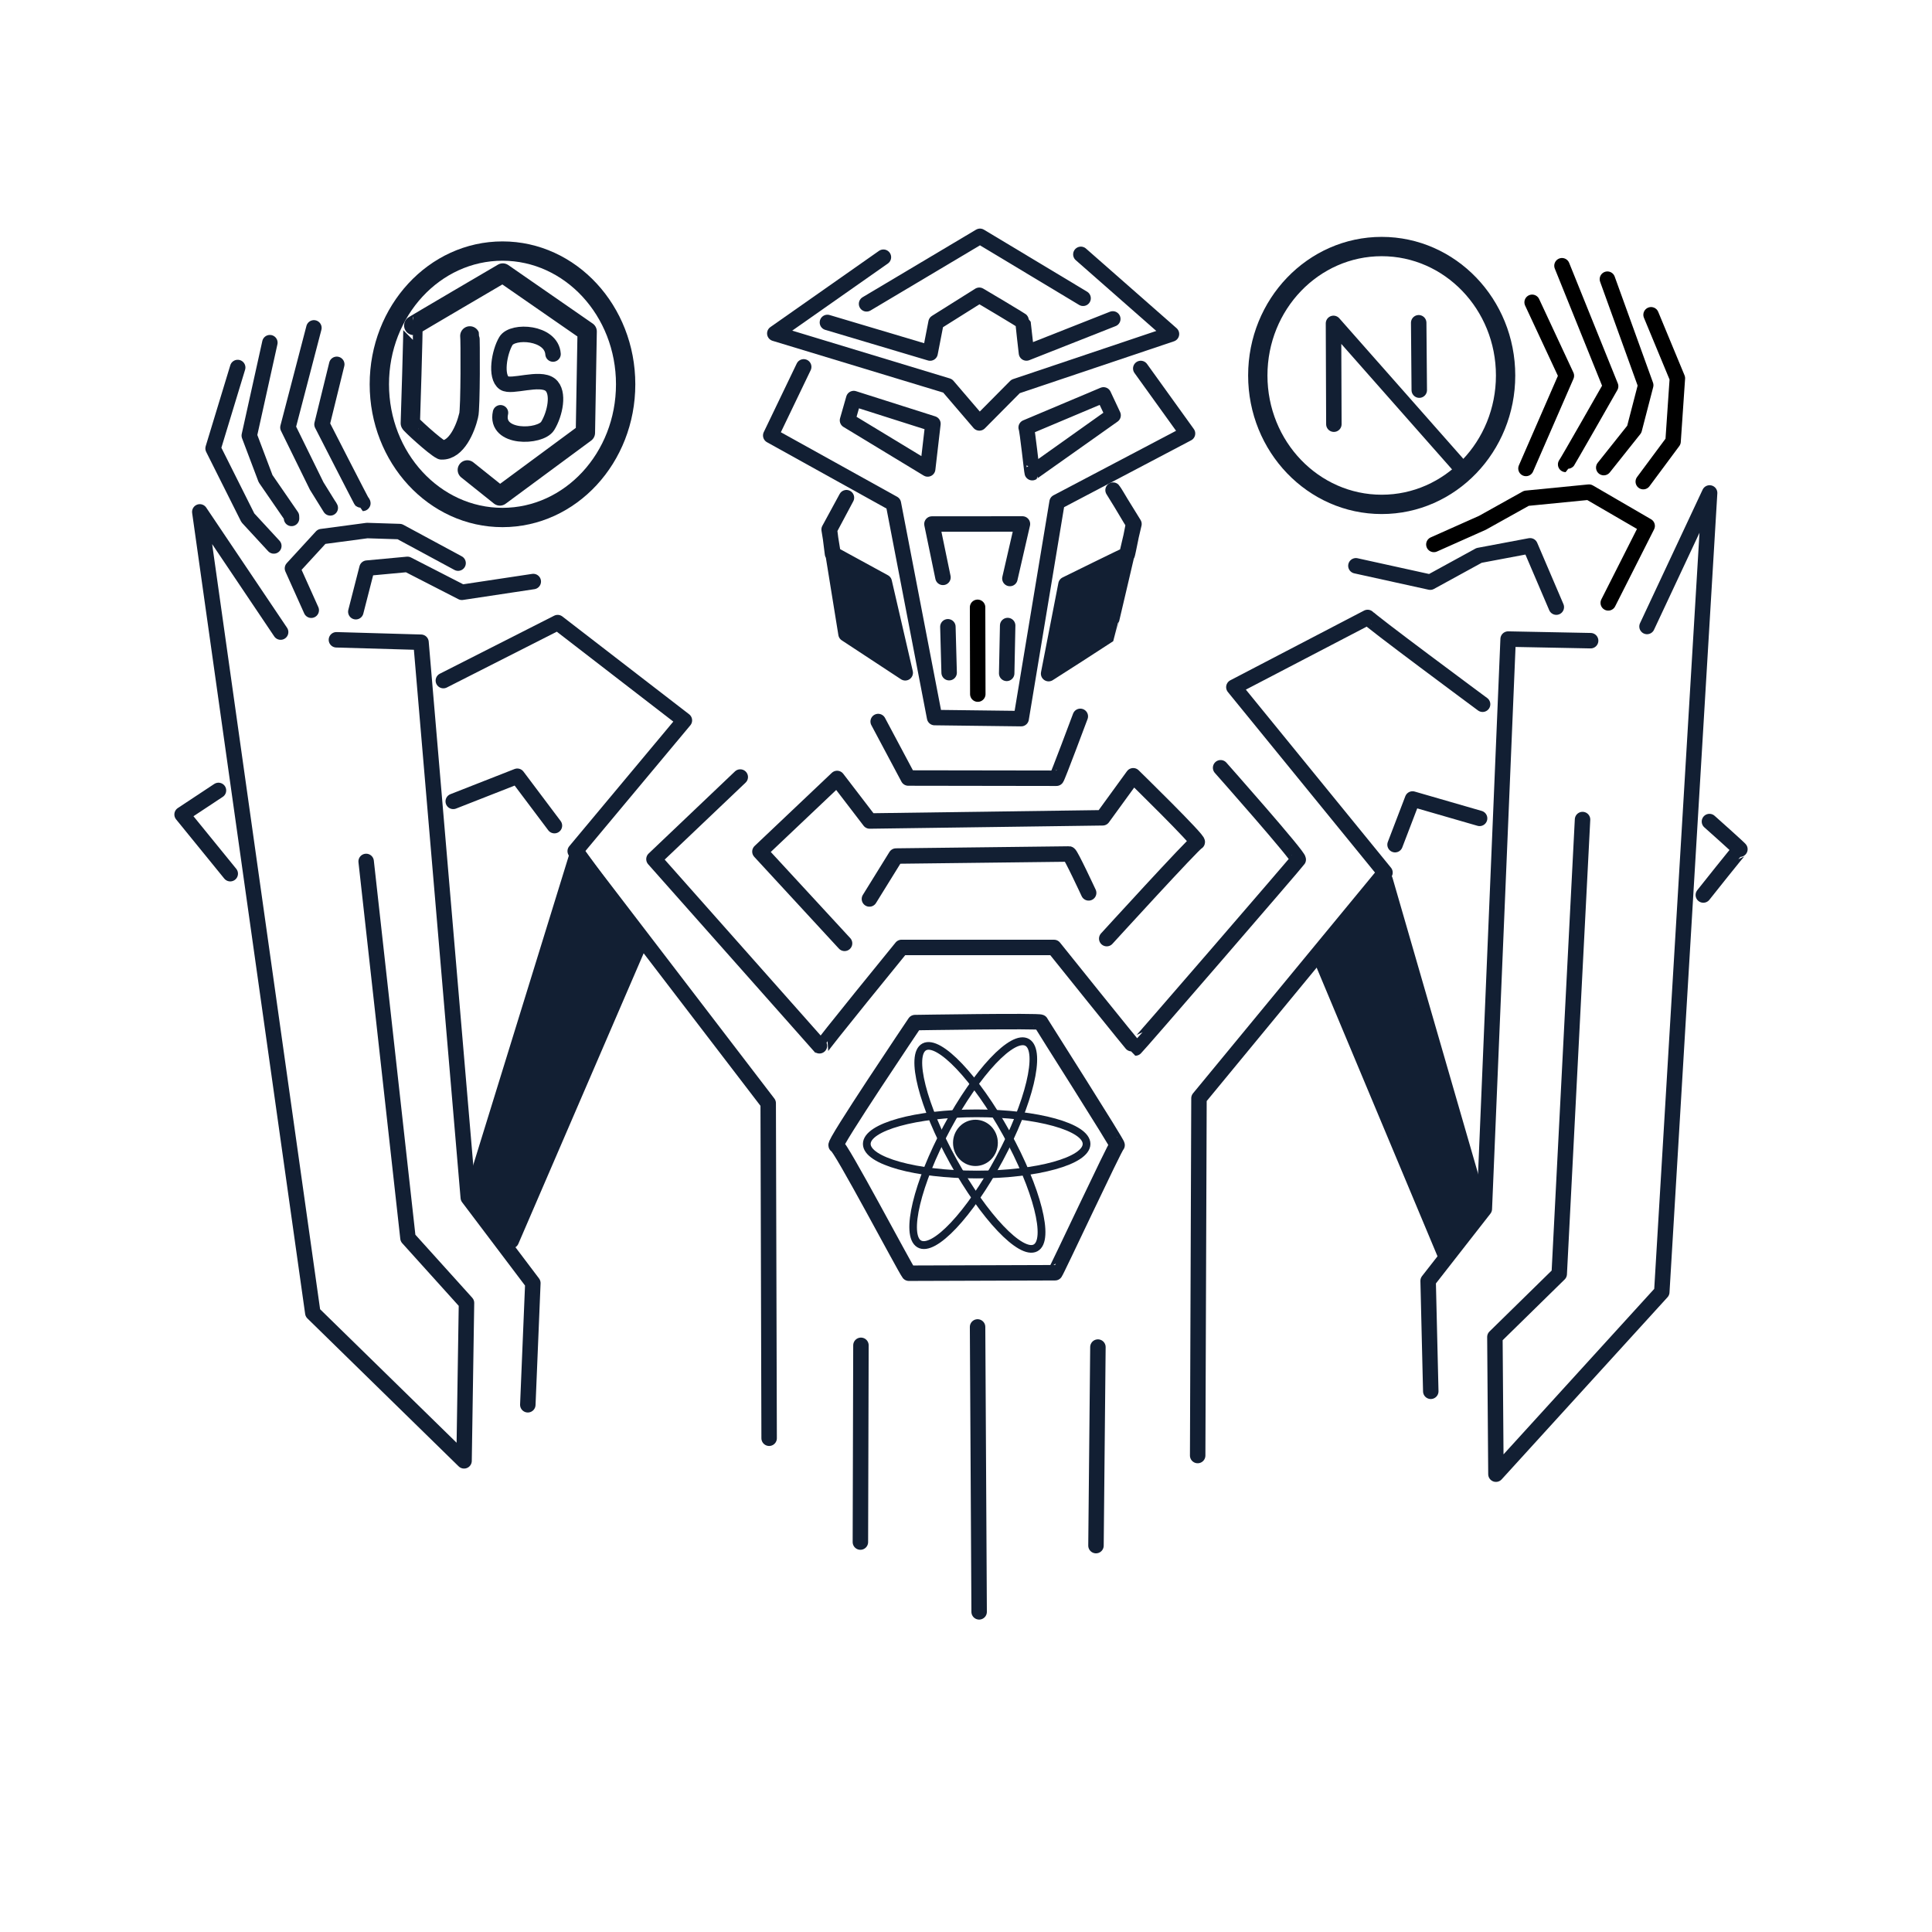 <svg viewBox="0 0 500 500" xmlns="http://www.w3.org/2000/svg">
  <defs></defs>
  <path style="fill: none; stroke: rgb(18, 31, 51); stroke-width: 4px; stroke-linecap: round; stroke-linejoin: round;" d="M 224.267 78.636 L 253.62 61.159 L 280.301 77.196"></path>
  <path style="fill: none; stroke: rgb(18, 31, 51); stroke-width: 4px; stroke-linecap: round; stroke-linejoin: round;" d="M 214.134 83.447 L 240.71 91.369 L 242.251 83.447 L 253.446 76.412 C 253.446 76.412 264.74 83.078 264.74 83.262 C 264.74 83.447 265.646 91.354 265.646 91.354 L 287.989 82.536"></path>
  <path style="fill: none; stroke: rgb(18, 31, 51); stroke-width: 4px; stroke-linecap: round; stroke-linejoin: round;" d="M 228.626 66.565 L 200.519 86.288 L 245.238 99.856 L 253.459 109.452 L 262.827 100.008 L 303.177 86.437 L 279.728 65.828"></path>
  <path style="fill: none; stroke: rgb(18, 31, 51); stroke-width: 4px; stroke-linecap: round; stroke-linejoin: round;" d="M 207.998 94.945 L 199.466 112.698 L 231.207 130.313 L 241.874 185.708 L 264.276 185.982 L 273.572 129.952 L 307.33 112.188 L 295.227 95.361"></path>
  <path style="fill: none; stroke: rgb(18, 31, 51); stroke-width: 4px; stroke-linecap: round; stroke-linejoin: round;" d="M 220.945 103.147 L 241.443 109.666 L 240.083 121.368 L 219.333 108.785 L 220.945 103.147 Z"></path>
  <path style="fill: none; stroke: rgb(18, 31, 51); stroke-width: 4px; stroke-linecap: round; stroke-linejoin: round;" d="M 265.572 110.636 L 285.589 102.198 L 288.068 107.481 C 288.068 107.481 267.215 122.253 267.14 122.327 C 267.067 122.401 265.874 111.15 265.572 110.636 Z"></path>
  <path style="fill: none; stroke: rgb(18, 31, 51); stroke-width: 4px; stroke-linecap: round; stroke-linejoin: round;" d="M 244.038 149.424 L 241.184 135.615 L 264.605 135.602 L 261.36 149.717"></path>
  <path style="stroke: rgb(18, 31, 51); stroke-width: 4px; fill: rgb(18, 31, 51); stroke-linecap: round; stroke-linejoin: round;" d="M 234.273 174.12 L 218.946 164.048 L 214.578 137.041 L 219.056 128.799 L 214.662 137.045 L 215.451 143.317 L 228.839 150.631 L 234.273 174.12 Z"></path>
  <path style="stroke: rgb(18, 31, 51); stroke-width: 4px; fill: rgb(18, 31, 51); stroke-linecap: round; stroke-linejoin: round;" d="M 288.06 126.845 L 293.469 135.608 C 293.469 135.608 286.746 164.457 286.672 164.533 C 286.598 164.606 271.378 174.336 271.378 174.336 L 275.876 151.243 C 275.876 151.243 291.644 143.465 291.718 143.539 C 291.792 143.612 293.427 135.33 293.354 135.479 C 293.279 135.627 288.458 127.241 288.06 126.845 Z"></path>
  <path style="fill: rgb(216, 216, 216); stroke: rgb(0, 0, 0); stroke-linecap: round; stroke-linejoin: round; stroke-width: 4px;" d="M 253.053 179.634 L 252.998 157.173"></path>
  <path style="fill: rgb(216, 216, 216); stroke: rgb(18, 31, 51); stroke-linecap: round; stroke-linejoin: round; stroke-width: 4px;" d="M 245.312 162.211 L 245.636 174.089"></path>
  <path style="fill: rgb(216, 216, 216); stroke: rgb(18, 31, 51); stroke-linecap: round; stroke-linejoin: round; stroke-width: 4px;" d="M 260.783 161.889 L 260.531 174.266"></path>
  <path style="fill: none; stroke: rgb(18, 31, 51); stroke-linecap: round; stroke-linejoin: round; stroke-width: 4px;" d="M 253.4 417.145 L 252.996 343.413"></path>
  <path style="fill: none; stroke: rgb(18, 31, 51); stroke-linecap: round; stroke-linejoin: round; stroke-width: 4px;" d="M 199.05 372.215 L 198.809 285.507 L 148.863 220.278 L 177.12 186.433 L 144.322 161.127 L 114.741 176.138"></path>
  <path style="fill: none; stroke: rgb(18, 31, 51); stroke-linecap: round; stroke-linejoin: round; stroke-width: 4px;" d="M 309.956 376.689 L 310.294 284.23 L 358.432 225.822 L 319.325 177.834 C 319.325 177.834 354.411 159.549 354.005 159.764 C 353.598 159.978 383.694 182.256 383.694 182.256"></path>
  <path style="stroke: rgb(18, 31, 51); stroke-linecap: round; fill: none; stroke-linejoin: round; stroke-width: 4px;" d="M 235.216 329.508 C 235.216 329.508 272.847 329.383 273.05 329.383 C 273.254 329.383 288.694 296.365 289.1 296.365 C 289.507 296.365 269.526 264.99 269.324 264.56 C 269.121 264.133 236.795 264.646 236.795 264.646 C 236.795 264.646 215.399 296.416 216.416 296.416 C 217.434 296.416 234.136 328.111 235.216 329.508 Z"></path>
  <path style="fill: none; stroke: rgb(18, 31, 51); stroke-linecap: round; stroke-linejoin: round; stroke-width: 4px;" d="M 191.579 201.096 L 169.244 222.344 C 169.244 222.344 212.727 271.376 212.523 271.162 C 212.32 270.95 233.323 245.194 233.323 245.194 L 272.77 245.198 C 272.77 245.198 293.624 271.221 293.827 271.221 C 294.031 271.221 335.576 223.107 335.983 222.466 C 336.39 221.825 315.894 198.698 315.894 198.698"></path>
  <path style="fill: none; stroke: rgb(18, 31, 51); stroke-linecap: round; stroke-linejoin: round; stroke-width: 4px;" d="M 218.572 244.138 L 196.669 220.392 L 216.643 201.466 L 225.076 212.472 L 285.369 211.646 L 293.275 200.769 C 293.275 200.769 310.642 217.73 309.829 217.944 C 309.015 218.157 286.423 242.913 286.423 242.913"></path>
  <path style="fill: none; stroke: rgb(18, 31, 51); stroke-linecap: round; stroke-linejoin: round; stroke-width: 4px;" d="M 225.008 232.651 L 231.885 221.544 C 231.885 221.544 276.254 221.015 276.66 221.015 C 277.067 221.015 281.743 231.077 281.743 231.077"></path>
  <path style="fill: none; stroke: rgb(18, 31, 51); stroke-linecap: round; stroke-linejoin: round; stroke-width: 4px;" d="M 227.271 186.732 L 235.058 201.351 C 235.058 201.351 273.197 201.409 273.402 201.409 C 273.604 201.409 279.584 185.393 279.584 185.393"></path>
  <path style="stroke: rgb(18, 31, 51); stroke-linecap: round; stroke-linejoin: round; fill: rgb(18, 31, 51); stroke-width: 4px;" d="M 149.488 220.861 L 165.774 243.52 L 132.313 321.101 L 122.349 308.673 L 149.488 220.861 Z"></path>
  <path style="fill: none; stroke-linecap: round; stroke-linejoin: round; stroke-width: 4px; stroke: rgb(18, 31, 51);" d="M 136.598 363.554 L 137.902 332.065 L 121.19 309.938 L 108.956 166.209 L 87.066 165.578"></path>
  <path style="fill: none; stroke-linecap: round; stroke-linejoin: round; stroke-width: 4px; stroke: rgb(18, 31, 51);" d="M 94.759 222.94 L 105.582 320.404 L 120.729 337.198 L 120.096 378.063 L 80.955 339.779 L 51.708 132.476 L 72.628 163.582"></path>
  <path style="fill: rgb(18, 31, 51); stroke: rgb(18, 31, 51); stroke-width: 4px; stroke-linecap: round; stroke-linejoin: round;" d="M 358.468 227.769 L 383.266 313.484 L 374.153 325.032 L 342.292 248.937 L 358.468 227.769 Z"></path>
  <path style="fill: none; stroke: rgb(18, 31, 51); stroke-width: 4px; stroke-linecap: round; stroke-linejoin: round;" d="M 370.283 360.065 L 369.599 331.484 L 384.142 312.862 L 390.303 165.392 L 411.655 165.809"></path>
  <path style="fill: none; stroke: rgb(18, 31, 51); stroke-width: 4px; stroke-linecap: round; stroke-linejoin: round;" d="M 409.56 212.099 L 403.526 329.701 L 386.877 346.018 L 387.148 381.515 L 430.068 334.383 L 442.447 127.575 L 426.247 162.133"></path>
  <path style="fill: none; stroke-linejoin: round; stroke-width: 4px; stroke: rgb(18, 31, 51); stroke-linecap: round;" d="M 56.541 204.562 L 47.124 210.789 L 59.588 226.108"></path>
  <path style="fill: none; stroke-linejoin: round; stroke-width: 4px; stroke: rgb(18, 31, 51); stroke-linecap: round;" d="M 442.405 212.618 C 442.405 212.618 450.547 219.857 450.343 219.857 C 450.141 219.857 440.817 231.626 440.817 231.626"></path>
  <path style="fill: none; stroke: rgb(18, 31, 51); stroke-linejoin: round; stroke-linecap: round; stroke-width: 4px;" d="M 117.297 207.395 L 133.877 200.89 L 143.487 213.672"></path>
  <path style="fill: none; stroke: rgb(18, 31, 51); stroke-linejoin: round; stroke-linecap: round; stroke-width: 4px;" d="M 382.918 211.792 L 365.566 206.777 L 361.038 218.601"></path>
  <ellipse style="fill: none; stroke: rgb(18, 31, 51); stroke-width: 5px; stroke-linecap: round; stroke-linejoin: round;" cx="130.045" cy="99.451" rx="31.872" ry="34.476"></ellipse>
  <ellipse style="fill: none; stroke: rgb(18, 31, 51); stroke-width: 5px; stroke-linecap: round; stroke-linejoin: round;" cx="357.581" cy="97.169" rx="32.066" ry="33.364"></ellipse>
  <path style="fill: none; stroke: rgb(18, 31, 51); stroke-width: 5px; stroke-linecap: round; stroke-linejoin: round;" d="M 120.943 121.616 L 129.371 128.356 L 151.5 112.016 L 151.957 85.784 L 130.121 70.654 C 130.121 70.654 106.679 84.383 106.843 84.383 C 107.005 84.383 106.191 109.529 106.191 109.529 C 106.087 109.674 112.472 115.583 114.273 116.443 C 118.092 116.601 120.468 110.988 121.288 107.513 C 121.786 105.958 121.727 87.258 121.593 86.93"></path>
  <path style="fill: none; stroke-width: 4px; stroke-linecap: round; stroke-linejoin: round; stroke: rgb(18, 31, 51);" d="M 143.126 91.626 C 142.715 85.919 132.673 85.342 130.932 88.248 C 129.193 91.153 128.128 97.514 130.462 99.118 C 132.349 100.415 139.648 97.407 142.4 99.572 C 144.84 101.489 143.643 107.166 141.735 110.238 C 139.825 113.31 128.001 113.681 129.525 106.824"></path>
  <path style="fill: none; stroke: rgb(18, 31, 51); stroke-width: 4px; stroke-linecap: round; stroke-linejoin: round;" d="M 378.947 122.036 L 345.106 83.693 L 345.205 109.78"></path>
  <path style="stroke: rgb(18, 31, 51); fill: none; stroke-width: 4px; stroke-linecap: round; stroke-linejoin: round;" d="M 367.305 100.965 L 367.158 83.532"></path>
  <ellipse style="stroke: rgb(18, 31, 51); fill: none; stroke-miterlimit: 2; stroke-width: 2px;" cx="252.761" cy="296.048" rx="28.438" ry="7.919"></ellipse>
  <ellipse style="stroke: rgb(18, 31, 51); fill: none; stroke-miterlimit: 2; stroke-width: 2px;" cx="253.376" cy="286.057" rx="29.729" ry="7.77" transform="matrix(0.484, 0.875, -0.884, 0.468, 383.839, -58.636)"></ellipse>
  <ellipse style="stroke: rgb(18, 31, 51); fill: none; stroke-miterlimit: 2; stroke-width: 2px;" cx="254.491" cy="286.034" rx="29.583" ry="7.892" transform="matrix(0.473, -0.881, 0.86, 0.511, -114.489, 373.896)"></ellipse>
  <ellipse style="stroke-width: 2px; stroke: rgb(18, 31, 51); fill: rgb(18, 31, 51);" cx="252.442" cy="295.776" rx="4.799" ry="4.989"></ellipse>
  <path style="fill: none; stroke: rgb(18, 31, 51); stroke-width: 4px; stroke-linecap: round; stroke-linejoin: round;" d="M 92.087 158.311 L 94.977 147.033 L 105.452 146.06 L 119.536 153.286 L 138.011 150.501"></path>
  <path style="fill: none; stroke: rgb(18, 31, 51); stroke-width: 4px; stroke-linecap: round; stroke-linejoin: round;" d="M 70.863 141.291 L 64.147 134.014 L 55.148 116.054 L 61.515 95.109"></path>
  <path style="fill: none; stroke: rgb(18, 31, 51); stroke-width: 4px; stroke-linecap: round; stroke-linejoin: round;" d="M 75.452 134.168 L 75.434 133.611 L 68.733 123.881 L 64.516 112.723 L 69.842 88.682"></path>
  <path style="fill: none; stroke: rgb(18, 31, 51); stroke-width: 4px; stroke-linecap: round; stroke-linejoin: round;" d="M 81.24 84.852 L 74.517 110.623 L 81.954 125.769 L 85.476 131.441 L 85.213 130.973"></path>
  <path style="fill: none; stroke: rgb(18, 31, 51); stroke-width: 4px; stroke-linecap: round; stroke-linejoin: round;" d="M 87.154 94.29 L 83.335 109.827 C 83.335 109.827 93.777 130.269 93.881 130.269 C 93.985 130.269 93.763 129.972 93.763 129.972"></path>
  <path style="fill: none; stroke: rgb(18, 31, 51); stroke-width: 4px; stroke-linecap: round; stroke-linejoin: round;" d="M 80.551 157.926 L 75.687 147.094 L 83.234 138.873 L 95.017 137.304 L 103.428 137.571 L 118.553 145.735"></path>
  <path style="fill: none; stroke: rgb(18, 31, 51); stroke-width: 4px; stroke-linecap: round; stroke-linejoin: round;" d="M 402.773 157.125 L 395.985 141.256 L 382.779 143.743 L 370.145 150.663 L 350.906 146.427"></path>
  <path style="stroke: rgb(0, 0, 0); fill: none; stroke-width: 4px; stroke-linecap: round; stroke-linejoin: round;" d="M 371.084 140.902 L 383.667 135.294 L 395.031 128.956 L 411.234 127.362 L 426.284 136.109 L 416.212 156.024"></path>
  <path style="stroke: rgb(0, 0, 0); fill: none; stroke-width: 4px; stroke-linecap: round; stroke-linejoin: round;" d="M 394.92 121.236 L 405.375 97.24 L 396.514 78.238"></path>
  <path style="stroke: rgb(0, 0, 0); fill: none; stroke-width: 4px; stroke-linecap: round; stroke-linejoin: round;" d="M 404.239 68.773 L 416.828 99.965 C 416.828 99.965 405.326 120.187 405.188 120.187"></path>
  <path style="stroke: rgb(0, 0, 0); fill: none; stroke-width: 4px; stroke-linecap: round; stroke-linejoin: round;" d="M 415.05 121.016 L 422.949 111.094 L 425.908 99.688 L 415.995 72.25"></path>
  <path style="stroke: rgb(0, 0, 0); fill: none; stroke-width: 4px; stroke-linecap: round; stroke-linejoin: round;" d="M 425.277 124.646 L 432.989 114.254 L 434.105 97.89 L 427.295 81.467"></path>
  <path style="fill: rgb(216, 216, 216); stroke-width: 4px; stroke-linejoin: round; stroke-linecap: round; stroke: rgb(18, 31, 51);" d="M 222.811 348.169 L 222.668 399.087"></path>
  <path style="fill: rgb(216, 216, 216); stroke-width: 4px; stroke-linejoin: round; stroke-linecap: round; stroke: rgb(18, 31, 51);" d="M 284.14 348.624 L 283.639 400.003"></path>
</svg>